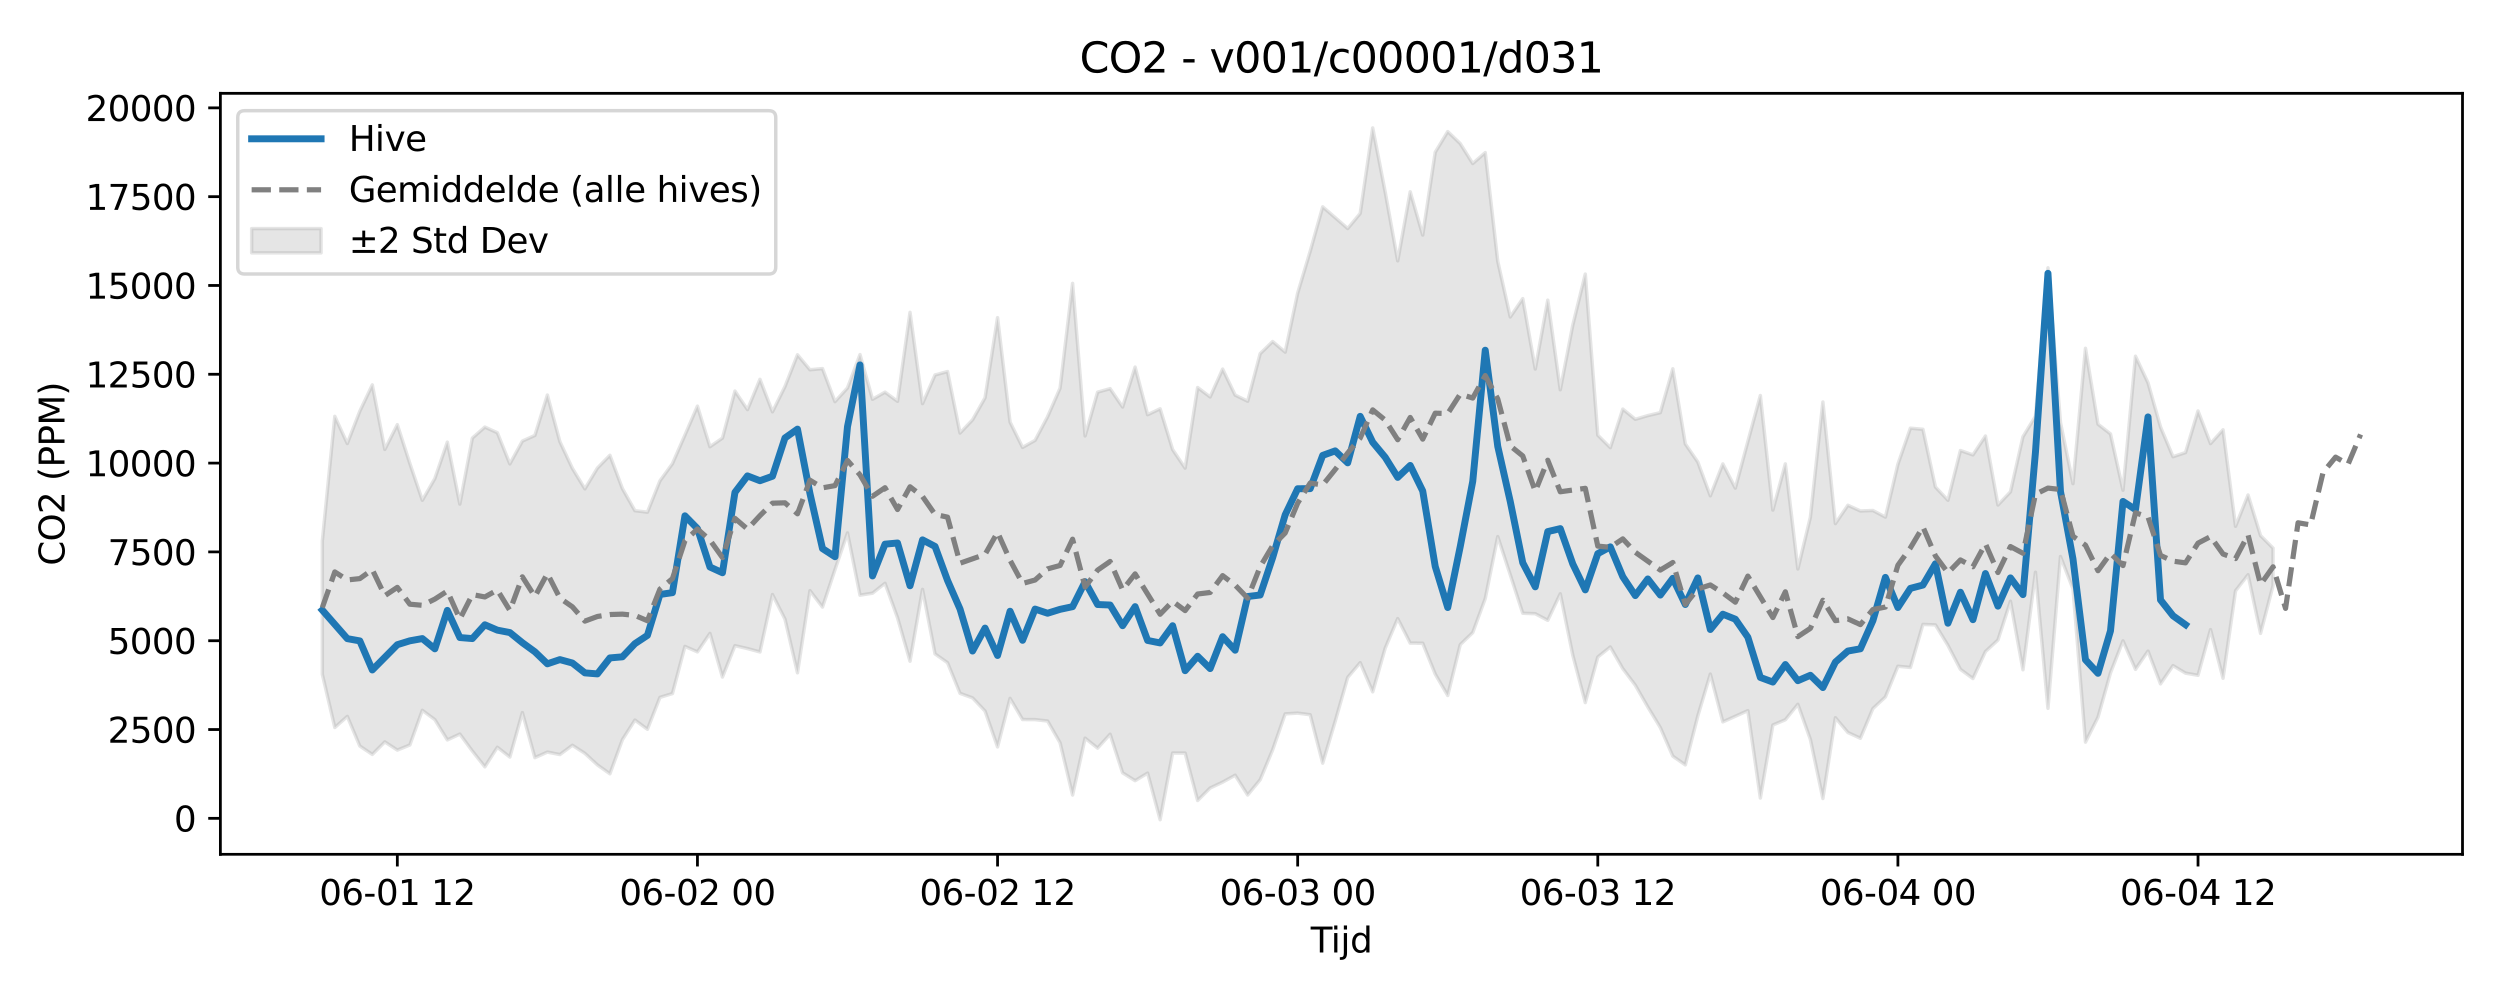 <?xml version="1.0" encoding="utf-8" standalone="no"?>
<!DOCTYPE svg PUBLIC "-//W3C//DTD SVG 1.1//EN"
  "http://www.w3.org/Graphics/SVG/1.1/DTD/svg11.dtd">
<svg xmlns:xlink="http://www.w3.org/1999/xlink" width="720pt" height="288pt" viewBox="0 0 720 288" xmlns="http://www.w3.org/2000/svg" version="1.1">
 <defs>
  <style type="text/css">*{stroke-linejoin: round; stroke-linecap: butt}</style>
 </defs>
 <g id="figure_1">
  <g id="patch_1">
   <path d="M 0 288 
L 720 288 
L 720 0 
L 0 0 
z
" style="fill: #ffffff"/>
  </g>
  <g id="axes_1">
   <g id="patch_2">
    <path d="M 63.47 246.04 
L 709.2 246.04 
L 709.2 26.88 
L 63.47 26.88 
z
" style="fill: #ffffff"/>
   </g>
   <g id="FillBetweenPolyCollection_1">
    <defs>
     <path id="mee80d8e22e" d="M 92.821 -132.142 
L 92.821 -93.848 
L 96.423 -78.471 
L 100.024 -81.678 
L 103.626 -73.142 
L 107.227 -70.719 
L 110.828 -74.332 
L 114.43 -71.975 
L 118.031 -73.435 
L 121.633 -83.427 
L 125.234 -80.747 
L 128.835 -74.902 
L 132.437 -76.586 
L 136.038 -71.693 
L 139.639 -67.148 
L 143.241 -72.791 
L 146.842 -69.965 
L 150.444 -82.774 
L 154.045 -69.795 
L 157.646 -71.397 
L 161.248 -70.68 
L 164.849 -73.363 
L 168.451 -71.029 
L 172.052 -67.706 
L 175.653 -65.147 
L 179.255 -74.966 
L 182.856 -80.617 
L 186.458 -77.968 
L 190.059 -87.15 
L 193.66 -88.252 
L 197.262 -101.834 
L 200.863 -100.257 
L 204.465 -105.578 
L 208.066 -93.008 
L 211.667 -102.047 
L 215.269 -101.211 
L 218.87 -100.236 
L 222.472 -116.774 
L 226.073 -109.688 
L 229.674 -94.23 
L 233.276 -117.886 
L 236.877 -113.158 
L 240.479 -123.954 
L 244.08 -134.523 
L 247.681 -116.588 
L 251.283 -117.158 
L 254.884 -120.013 
L 258.486 -110.102 
L 262.087 -97.567 
L 265.688 -118.265 
L 269.29 -99.675 
L 272.891 -97.133 
L 276.492 -88.314 
L 280.094 -87.012 
L 283.695 -83.213 
L 287.297 -72.883 
L 290.898 -86.874 
L 294.499 -80.772 
L 298.101 -80.747 
L 301.702 -80.342 
L 305.304 -74.076 
L 308.905 -59.028 
L 312.506 -75.405 
L 316.108 -72.541 
L 319.709 -76.539 
L 323.311 -65.428 
L 326.912 -63.16 
L 330.513 -65.345 
L 334.115 -51.922 
L 337.716 -71.128 
L 341.318 -71.117 
L 344.919 -57.455 
L 348.52 -61.055 
L 352.122 -62.745 
L 355.723 -64.737 
L 359.325 -59.037 
L 362.926 -63.426 
L 366.527 -72.067 
L 370.129 -82.403 
L 373.73 -82.618 
L 377.332 -82.153 
L 380.933 -68.209 
L 384.534 -80.244 
L 388.136 -92.896 
L 391.737 -97.152 
L 395.338 -88.748 
L 398.94 -101.334 
L 402.541 -109.847 
L 406.143 -102.78 
L 409.744 -102.758 
L 413.345 -93.853 
L 416.947 -87.694 
L 420.548 -102.353 
L 424.15 -105.808 
L 427.751 -115.62 
L 431.352 -133.458 
L 434.954 -122.473 
L 438.555 -111.38 
L 442.157 -111.251 
L 445.758 -109.346 
L 449.359 -116.989 
L 452.961 -99.314 
L 456.562 -85.659 
L 460.164 -98.775 
L 463.765 -101.677 
L 467.366 -95.427 
L 470.968 -90.651 
L 474.569 -84.391 
L 478.171 -78.47 
L 481.772 -70.212 
L 485.373 -67.707 
L 488.975 -81.826 
L 492.576 -93.867 
L 496.178 -80.093 
L 499.779 -81.715 
L 503.38 -83.335 
L 506.982 -58.168 
L 510.583 -79.198 
L 514.184 -80.708 
L 517.786 -85.168 
L 521.387 -75.058 
L 524.989 -58.022 
L 528.59 -81.299 
L 532.191 -77.036 
L 535.793 -75.376 
L 539.394 -83.924 
L 542.996 -87.275 
L 546.597 -96.122 
L 550.198 -95.77 
L 553.8 -108.165 
L 557.401 -108.031 
L 561.003 -102.14 
L 564.604 -95.224 
L 568.205 -92.574 
L 571.807 -100.34 
L 575.408 -103.677 
L 579.01 -114.842 
L 582.611 -95.103 
L 586.212 -123.201 
L 589.814 -83.991 
L 593.415 -127.722 
L 597.017 -118.406 
L 600.618 -74.262 
L 604.219 -81.434 
L 607.821 -94.208 
L 611.422 -103.433 
L 615.024 -95.23 
L 618.625 -100.482 
L 622.226 -91.047 
L 625.828 -96.301 
L 629.429 -94.136 
L 633.031 -93.509 
L 636.632 -106.671 
L 640.233 -92.655 
L 643.835 -117.842 
L 647.436 -122.476 
L 651.037 -105.586 
L 654.639 -119.371 
L 654.639 -130.136 
L 654.639 -130.136 
L 651.037 -133.742 
L 647.436 -145.443 
L 643.835 -136.425 
L 640.233 -164.224 
L 636.632 -160.251 
L 633.031 -169.641 
L 629.429 -157.662 
L 625.828 -156.466 
L 622.226 -165.035 
L 618.625 -177.755 
L 615.024 -185.412 
L 611.422 -146.808 
L 607.821 -163.03 
L 604.219 -165.844 
L 600.618 -187.699 
L 597.017 -148.713 
L 593.415 -166.329 
L 589.814 -210.866 
L 586.212 -168.121 
L 582.611 -162.222 
L 579.01 -146.349 
L 575.408 -142.56 
L 571.807 -162.431 
L 568.205 -156.989 
L 564.604 -158.252 
L 561.003 -143.925 
L 557.401 -147.751 
L 553.8 -164.363 
L 550.198 -164.685 
L 546.597 -154.299 
L 542.996 -139.07 
L 539.394 -140.981 
L 535.793 -140.847 
L 532.191 -142.489 
L 528.59 -137.21 
L 524.989 -172.231 
L 521.387 -139.038 
L 517.786 -124.137 
L 514.184 -154.407 
L 510.583 -141.091 
L 506.982 -174.089 
L 503.38 -160.823 
L 499.779 -147.425 
L 496.178 -154.394 
L 492.576 -145.205 
L 488.975 -154.927 
L 485.373 -160.161 
L 481.772 -181.798 
L 478.171 -169.161 
L 474.569 -168.302 
L 470.968 -167.244 
L 467.366 -170.182 
L 463.765 -159.071 
L 460.164 -162.669 
L 456.562 -209.066 
L 452.961 -194.357 
L 449.359 -175.751 
L 445.758 -201.558 
L 442.157 -181.722 
L 438.555 -201.997 
L 434.954 -196.712 
L 431.352 -212.756 
L 427.751 -244.054 
L 424.15 -240.908 
L 420.548 -246.646 
L 416.947 -250.106 
L 413.345 -244.151 
L 409.744 -220.302 
L 406.143 -232.76 
L 402.541 -212.872 
L 398.94 -232.686 
L 395.338 -251.158 
L 391.737 -226.536 
L 388.136 -222.183 
L 384.534 -225.323 
L 380.933 -228.429 
L 377.332 -215.618 
L 373.73 -203.591 
L 370.129 -186.586 
L 366.527 -189.642 
L 362.926 -186.147 
L 359.325 -172.445 
L 355.723 -174.217 
L 352.122 -181.702 
L 348.52 -173.677 
L 344.919 -176.391 
L 341.318 -153.179 
L 337.716 -158.526 
L 334.115 -170.269 
L 330.513 -168.569 
L 326.912 -182.279 
L 323.311 -170.776 
L 319.709 -176.071 
L 316.108 -175.058 
L 312.506 -162.447 
L 308.905 -206.391 
L 305.304 -176.218 
L 301.702 -167.98 
L 298.101 -161.168 
L 294.499 -159.151 
L 290.898 -166.44 
L 287.297 -196.514 
L 283.695 -173.44 
L 280.094 -167.089 
L 276.492 -163.283 
L 272.891 -180.995 
L 269.29 -180.016 
L 265.688 -171.759 
L 262.087 -198.045 
L 258.486 -172.416 
L 254.884 -175.065 
L 251.283 -173.004 
L 247.681 -185.886 
L 244.08 -176.278 
L 240.479 -172.33 
L 236.877 -181.848 
L 233.276 -181.511 
L 229.674 -185.818 
L 226.073 -176.689 
L 222.472 -169.393 
L 218.87 -178.76 
L 215.269 -170.03 
L 211.667 -175.371 
L 208.066 -161.833 
L 204.465 -159.341 
L 200.863 -171.034 
L 197.262 -162.691 
L 193.66 -154.461 
L 190.059 -149.505 
L 186.458 -140.492 
L 182.856 -140.922 
L 179.255 -147.29 
L 175.653 -156.882 
L 172.052 -153.195 
L 168.451 -147.209 
L 164.849 -153.119 
L 161.248 -160.793 
L 157.646 -174.234 
L 154.045 -162.597 
L 150.444 -160.969 
L 146.842 -154.393 
L 143.241 -163.375 
L 139.639 -165.004 
L 136.038 -161.834 
L 132.437 -142.823 
L 128.835 -160.672 
L 125.234 -150.177 
L 121.633 -143.923 
L 118.031 -154.548 
L 114.43 -165.699 
L 110.828 -158.565 
L 107.227 -177.156 
L 103.626 -169.575 
L 100.024 -160.276 
L 96.423 -168.1 
L 92.821 -132.142 
z
" style="stroke: #808080; stroke-opacity: 0.2"/>
    </defs>
    <g clip-path="url(#p4fc819277d)">
     <use xlink:href="#mee80d8e22e" x="0" y="288" style="fill: #808080; fill-opacity: 0.2; stroke: #808080; stroke-opacity: 0.2"/>
    </g>
   </g>
   <g id="matplotlib.axis_1">
    <g id="xtick_1">
     <g id="line2d_1">
      <defs>
       <path id="maa7cc7eb9d" d="M 0 0 
L 0 3.5 
" style="stroke: #000000; stroke-width: 0.8"/>
      </defs>
      <g>
       <use xlink:href="#maa7cc7eb9d" x="114.43" y="246.04" style="stroke: #000000; stroke-width: 0.8"/>
      </g>
     </g>
     <g id="text_1">
      <!-- 06-01 12 -->
      <g transform="translate(91.949 260.638) scale(0.1 -0.1)">
       <defs>
        <path id="DejaVuSans-30" d="M 2034 4250 
Q 1547 4250 1301 3770 
Q 1056 3291 1056 2328 
Q 1056 1369 1301 889 
Q 1547 409 2034 409 
Q 2525 409 2770 889 
Q 3016 1369 3016 2328 
Q 3016 3291 2770 3770 
Q 2525 4250 2034 4250 
z
M 2034 4750 
Q 2819 4750 3233 4129 
Q 3647 3509 3647 2328 
Q 3647 1150 3233 529 
Q 2819 -91 2034 -91 
Q 1250 -91 836 529 
Q 422 1150 422 2328 
Q 422 3509 836 4129 
Q 1250 4750 2034 4750 
z
" transform="scale(0.016)"/>
        <path id="DejaVuSans-36" d="M 2113 2584 
Q 1688 2584 1439 2293 
Q 1191 2003 1191 1497 
Q 1191 994 1439 701 
Q 1688 409 2113 409 
Q 2538 409 2786 701 
Q 3034 994 3034 1497 
Q 3034 2003 2786 2293 
Q 2538 2584 2113 2584 
z
M 3366 4563 
L 3366 3988 
Q 3128 4100 2886 4159 
Q 2644 4219 2406 4219 
Q 1781 4219 1451 3797 
Q 1122 3375 1075 2522 
Q 1259 2794 1537 2939 
Q 1816 3084 2150 3084 
Q 2853 3084 3261 2657 
Q 3669 2231 3669 1497 
Q 3669 778 3244 343 
Q 2819 -91 2113 -91 
Q 1303 -91 875 529 
Q 447 1150 447 2328 
Q 447 3434 972 4092 
Q 1497 4750 2381 4750 
Q 2619 4750 2861 4703 
Q 3103 4656 3366 4563 
z
" transform="scale(0.016)"/>
        <path id="DejaVuSans-2d" d="M 313 2009 
L 1997 2009 
L 1997 1497 
L 313 1497 
L 313 2009 
z
" transform="scale(0.016)"/>
        <path id="DejaVuSans-31" d="M 794 531 
L 1825 531 
L 1825 4091 
L 703 3866 
L 703 4441 
L 1819 4666 
L 2450 4666 
L 2450 531 
L 3481 531 
L 3481 0 
L 794 0 
L 794 531 
z
" transform="scale(0.016)"/>
        <path id="DejaVuSans-20" transform="scale(0.016)"/>
        <path id="DejaVuSans-32" d="M 1228 531 
L 3431 531 
L 3431 0 
L 469 0 
L 469 531 
Q 828 903 1448 1529 
Q 2069 2156 2228 2338 
Q 2531 2678 2651 2914 
Q 2772 3150 2772 3378 
Q 2772 3750 2511 3984 
Q 2250 4219 1831 4219 
Q 1534 4219 1204 4116 
Q 875 4013 500 3803 
L 500 4441 
Q 881 4594 1212 4672 
Q 1544 4750 1819 4750 
Q 2544 4750 2975 4387 
Q 3406 4025 3406 3419 
Q 3406 3131 3298 2873 
Q 3191 2616 2906 2266 
Q 2828 2175 2409 1742 
Q 1991 1309 1228 531 
z
" transform="scale(0.016)"/>
       </defs>
       <use xlink:href="#DejaVuSans-30"/>
       <use xlink:href="#DejaVuSans-36" transform="translate(63.623 0)"/>
       <use xlink:href="#DejaVuSans-2d" transform="translate(127.246 0)"/>
       <use xlink:href="#DejaVuSans-30" transform="translate(163.33 0)"/>
       <use xlink:href="#DejaVuSans-31" transform="translate(226.953 0)"/>
       <use xlink:href="#DejaVuSans-20" transform="translate(290.576 0)"/>
       <use xlink:href="#DejaVuSans-31" transform="translate(322.363 0)"/>
       <use xlink:href="#DejaVuSans-32" transform="translate(385.986 0)"/>
      </g>
     </g>
    </g>
    <g id="xtick_2">
     <g id="line2d_2">
      <g>
       <use xlink:href="#maa7cc7eb9d" x="200.863" y="246.04" style="stroke: #000000; stroke-width: 0.8"/>
      </g>
     </g>
     <g id="text_2">
      <!-- 06-02 00 -->
      <g transform="translate(178.383 260.638) scale(0.1 -0.1)">
       <use xlink:href="#DejaVuSans-30"/>
       <use xlink:href="#DejaVuSans-36" transform="translate(63.623 0)"/>
       <use xlink:href="#DejaVuSans-2d" transform="translate(127.246 0)"/>
       <use xlink:href="#DejaVuSans-30" transform="translate(163.33 0)"/>
       <use xlink:href="#DejaVuSans-32" transform="translate(226.953 0)"/>
       <use xlink:href="#DejaVuSans-20" transform="translate(290.576 0)"/>
       <use xlink:href="#DejaVuSans-30" transform="translate(322.363 0)"/>
       <use xlink:href="#DejaVuSans-30" transform="translate(385.986 0)"/>
      </g>
     </g>
    </g>
    <g id="xtick_3">
     <g id="line2d_3">
      <g>
       <use xlink:href="#maa7cc7eb9d" x="287.297" y="246.04" style="stroke: #000000; stroke-width: 0.8"/>
      </g>
     </g>
     <g id="text_3">
      <!-- 06-02 12 -->
      <g transform="translate(264.816 260.638) scale(0.1 -0.1)">
       <use xlink:href="#DejaVuSans-30"/>
       <use xlink:href="#DejaVuSans-36" transform="translate(63.623 0)"/>
       <use xlink:href="#DejaVuSans-2d" transform="translate(127.246 0)"/>
       <use xlink:href="#DejaVuSans-30" transform="translate(163.33 0)"/>
       <use xlink:href="#DejaVuSans-32" transform="translate(226.953 0)"/>
       <use xlink:href="#DejaVuSans-20" transform="translate(290.576 0)"/>
       <use xlink:href="#DejaVuSans-31" transform="translate(322.363 0)"/>
       <use xlink:href="#DejaVuSans-32" transform="translate(385.986 0)"/>
      </g>
     </g>
    </g>
    <g id="xtick_4">
     <g id="line2d_4">
      <g>
       <use xlink:href="#maa7cc7eb9d" x="373.73" y="246.04" style="stroke: #000000; stroke-width: 0.8"/>
      </g>
     </g>
     <g id="text_4">
      <!-- 06-03 00 -->
      <g transform="translate(351.25 260.638) scale(0.1 -0.1)">
       <defs>
        <path id="DejaVuSans-33" d="M 2597 2516 
Q 3050 2419 3304 2112 
Q 3559 1806 3559 1356 
Q 3559 666 3084 287 
Q 2609 -91 1734 -91 
Q 1441 -91 1130 -33 
Q 819 25 488 141 
L 488 750 
Q 750 597 1062 519 
Q 1375 441 1716 441 
Q 2309 441 2620 675 
Q 2931 909 2931 1356 
Q 2931 1769 2642 2001 
Q 2353 2234 1838 2234 
L 1294 2234 
L 1294 2753 
L 1863 2753 
Q 2328 2753 2575 2939 
Q 2822 3125 2822 3475 
Q 2822 3834 2567 4026 
Q 2313 4219 1838 4219 
Q 1578 4219 1281 4162 
Q 984 4106 628 3988 
L 628 4550 
Q 988 4650 1302 4700 
Q 1616 4750 1894 4750 
Q 2613 4750 3031 4423 
Q 3450 4097 3450 3541 
Q 3450 3153 3228 2886 
Q 3006 2619 2597 2516 
z
" transform="scale(0.016)"/>
       </defs>
       <use xlink:href="#DejaVuSans-30"/>
       <use xlink:href="#DejaVuSans-36" transform="translate(63.623 0)"/>
       <use xlink:href="#DejaVuSans-2d" transform="translate(127.246 0)"/>
       <use xlink:href="#DejaVuSans-30" transform="translate(163.33 0)"/>
       <use xlink:href="#DejaVuSans-33" transform="translate(226.953 0)"/>
       <use xlink:href="#DejaVuSans-20" transform="translate(290.576 0)"/>
       <use xlink:href="#DejaVuSans-30" transform="translate(322.363 0)"/>
       <use xlink:href="#DejaVuSans-30" transform="translate(385.986 0)"/>
      </g>
     </g>
    </g>
    <g id="xtick_5">
     <g id="line2d_5">
      <g>
       <use xlink:href="#maa7cc7eb9d" x="460.164" y="246.04" style="stroke: #000000; stroke-width: 0.8"/>
      </g>
     </g>
     <g id="text_5">
      <!-- 06-03 12 -->
      <g transform="translate(437.683 260.638) scale(0.1 -0.1)">
       <use xlink:href="#DejaVuSans-30"/>
       <use xlink:href="#DejaVuSans-36" transform="translate(63.623 0)"/>
       <use xlink:href="#DejaVuSans-2d" transform="translate(127.246 0)"/>
       <use xlink:href="#DejaVuSans-30" transform="translate(163.33 0)"/>
       <use xlink:href="#DejaVuSans-33" transform="translate(226.953 0)"/>
       <use xlink:href="#DejaVuSans-20" transform="translate(290.576 0)"/>
       <use xlink:href="#DejaVuSans-31" transform="translate(322.363 0)"/>
       <use xlink:href="#DejaVuSans-32" transform="translate(385.986 0)"/>
      </g>
     </g>
    </g>
    <g id="xtick_6">
     <g id="line2d_6">
      <g>
       <use xlink:href="#maa7cc7eb9d" x="546.597" y="246.04" style="stroke: #000000; stroke-width: 0.8"/>
      </g>
     </g>
     <g id="text_6">
      <!-- 06-04 00 -->
      <g transform="translate(524.117 260.638) scale(0.1 -0.1)">
       <defs>
        <path id="DejaVuSans-34" d="M 2419 4116 
L 825 1625 
L 2419 1625 
L 2419 4116 
z
M 2253 4666 
L 3047 4666 
L 3047 1625 
L 3713 1625 
L 3713 1100 
L 3047 1100 
L 3047 0 
L 2419 0 
L 2419 1100 
L 313 1100 
L 313 1709 
L 2253 4666 
z
" transform="scale(0.016)"/>
       </defs>
       <use xlink:href="#DejaVuSans-30"/>
       <use xlink:href="#DejaVuSans-36" transform="translate(63.623 0)"/>
       <use xlink:href="#DejaVuSans-2d" transform="translate(127.246 0)"/>
       <use xlink:href="#DejaVuSans-30" transform="translate(163.33 0)"/>
       <use xlink:href="#DejaVuSans-34" transform="translate(226.953 0)"/>
       <use xlink:href="#DejaVuSans-20" transform="translate(290.576 0)"/>
       <use xlink:href="#DejaVuSans-30" transform="translate(322.363 0)"/>
       <use xlink:href="#DejaVuSans-30" transform="translate(385.986 0)"/>
      </g>
     </g>
    </g>
    <g id="xtick_7">
     <g id="line2d_7">
      <g>
       <use xlink:href="#maa7cc7eb9d" x="633.031" y="246.04" style="stroke: #000000; stroke-width: 0.8"/>
      </g>
     </g>
     <g id="text_7">
      <!-- 06-04 12 -->
      <g transform="translate(610.55 260.638) scale(0.1 -0.1)">
       <use xlink:href="#DejaVuSans-30"/>
       <use xlink:href="#DejaVuSans-36" transform="translate(63.623 0)"/>
       <use xlink:href="#DejaVuSans-2d" transform="translate(127.246 0)"/>
       <use xlink:href="#DejaVuSans-30" transform="translate(163.33 0)"/>
       <use xlink:href="#DejaVuSans-34" transform="translate(226.953 0)"/>
       <use xlink:href="#DejaVuSans-20" transform="translate(290.576 0)"/>
       <use xlink:href="#DejaVuSans-31" transform="translate(322.363 0)"/>
       <use xlink:href="#DejaVuSans-32" transform="translate(385.986 0)"/>
      </g>
     </g>
    </g>
    <g id="text_8">
     <!-- Tijd -->
     <g transform="translate(377.485 274.317) scale(0.1 -0.1)">
      <defs>
       <path id="DejaVuSans-54" d="M -19 4666 
L 3928 4666 
L 3928 4134 
L 2272 4134 
L 2272 0 
L 1638 0 
L 1638 4134 
L -19 4134 
L -19 4666 
z
" transform="scale(0.016)"/>
       <path id="DejaVuSans-69" d="M 603 3500 
L 1178 3500 
L 1178 0 
L 603 0 
L 603 3500 
z
M 603 4863 
L 1178 4863 
L 1178 4134 
L 603 4134 
L 603 4863 
z
" transform="scale(0.016)"/>
       <path id="DejaVuSans-6a" d="M 603 3500 
L 1178 3500 
L 1178 -63 
Q 1178 -731 923 -1031 
Q 669 -1331 103 -1331 
L -116 -1331 
L -116 -844 
L 38 -844 
Q 366 -844 484 -692 
Q 603 -541 603 -63 
L 603 3500 
z
M 603 4863 
L 1178 4863 
L 1178 4134 
L 603 4134 
L 603 4863 
z
" transform="scale(0.016)"/>
       <path id="DejaVuSans-64" d="M 2906 2969 
L 2906 4863 
L 3481 4863 
L 3481 0 
L 2906 0 
L 2906 525 
Q 2725 213 2448 61 
Q 2172 -91 1784 -91 
Q 1150 -91 751 415 
Q 353 922 353 1747 
Q 353 2572 751 3078 
Q 1150 3584 1784 3584 
Q 2172 3584 2448 3432 
Q 2725 3281 2906 2969 
z
M 947 1747 
Q 947 1113 1208 752 
Q 1469 391 1925 391 
Q 2381 391 2643 752 
Q 2906 1113 2906 1747 
Q 2906 2381 2643 2742 
Q 2381 3103 1925 3103 
Q 1469 3103 1208 2742 
Q 947 2381 947 1747 
z
" transform="scale(0.016)"/>
      </defs>
      <use xlink:href="#DejaVuSans-54"/>
      <use xlink:href="#DejaVuSans-69" transform="translate(57.959 0)"/>
      <use xlink:href="#DejaVuSans-6a" transform="translate(85.742 0)"/>
      <use xlink:href="#DejaVuSans-64" transform="translate(113.525 0)"/>
     </g>
    </g>
   </g>
   <g id="matplotlib.axis_2">
    <g id="ytick_1">
     <g id="line2d_8">
      <defs>
       <path id="mffda0eaa3b" d="M 0 0 
L -3.5 0 
" style="stroke: #000000; stroke-width: 0.8"/>
      </defs>
      <g>
       <use xlink:href="#mffda0eaa3b" x="63.47" y="235.682" style="stroke: #000000; stroke-width: 0.8"/>
      </g>
     </g>
     <g id="text_9">
      <!-- 0 -->
      <g transform="translate(50.108 239.481) scale(0.1 -0.1)">
       <use xlink:href="#DejaVuSans-30"/>
      </g>
     </g>
    </g>
    <g id="ytick_2">
     <g id="line2d_9">
      <g>
       <use xlink:href="#mffda0eaa3b" x="63.47" y="210.104" style="stroke: #000000; stroke-width: 0.8"/>
      </g>
     </g>
     <g id="text_10">
      <!-- 2500 -->
      <g transform="translate(31.02 213.903) scale(0.1 -0.1)">
       <defs>
        <path id="DejaVuSans-35" d="M 691 4666 
L 3169 4666 
L 3169 4134 
L 1269 4134 
L 1269 2991 
Q 1406 3038 1543 3061 
Q 1681 3084 1819 3084 
Q 2600 3084 3056 2656 
Q 3513 2228 3513 1497 
Q 3513 744 3044 326 
Q 2575 -91 1722 -91 
Q 1428 -91 1123 -41 
Q 819 9 494 109 
L 494 744 
Q 775 591 1075 516 
Q 1375 441 1709 441 
Q 2250 441 2565 725 
Q 2881 1009 2881 1497 
Q 2881 1984 2565 2268 
Q 2250 2553 1709 2553 
Q 1456 2553 1204 2497 
Q 953 2441 691 2322 
L 691 4666 
z
" transform="scale(0.016)"/>
       </defs>
       <use xlink:href="#DejaVuSans-32"/>
       <use xlink:href="#DejaVuSans-35" transform="translate(63.623 0)"/>
       <use xlink:href="#DejaVuSans-30" transform="translate(127.246 0)"/>
       <use xlink:href="#DejaVuSans-30" transform="translate(190.869 0)"/>
      </g>
     </g>
    </g>
    <g id="ytick_3">
     <g id="line2d_10">
      <g>
       <use xlink:href="#mffda0eaa3b" x="63.47" y="184.527" style="stroke: #000000; stroke-width: 0.8"/>
      </g>
     </g>
     <g id="text_11">
      <!-- 5000 -->
      <g transform="translate(31.02 188.326) scale(0.1 -0.1)">
       <use xlink:href="#DejaVuSans-35"/>
       <use xlink:href="#DejaVuSans-30" transform="translate(63.623 0)"/>
       <use xlink:href="#DejaVuSans-30" transform="translate(127.246 0)"/>
       <use xlink:href="#DejaVuSans-30" transform="translate(190.869 0)"/>
      </g>
     </g>
    </g>
    <g id="ytick_4">
     <g id="line2d_11">
      <g>
       <use xlink:href="#mffda0eaa3b" x="63.47" y="158.949" style="stroke: #000000; stroke-width: 0.8"/>
      </g>
     </g>
     <g id="text_12">
      <!-- 7500 -->
      <g transform="translate(31.02 162.749) scale(0.1 -0.1)">
       <defs>
        <path id="DejaVuSans-37" d="M 525 4666 
L 3525 4666 
L 3525 4397 
L 1831 0 
L 1172 0 
L 2766 4134 
L 525 4134 
L 525 4666 
z
" transform="scale(0.016)"/>
       </defs>
       <use xlink:href="#DejaVuSans-37"/>
       <use xlink:href="#DejaVuSans-35" transform="translate(63.623 0)"/>
       <use xlink:href="#DejaVuSans-30" transform="translate(127.246 0)"/>
       <use xlink:href="#DejaVuSans-30" transform="translate(190.869 0)"/>
      </g>
     </g>
    </g>
    <g id="ytick_5">
     <g id="line2d_12">
      <g>
       <use xlink:href="#mffda0eaa3b" x="63.47" y="133.372" style="stroke: #000000; stroke-width: 0.8"/>
      </g>
     </g>
     <g id="text_13">
      <!-- 10000 -->
      <g transform="translate(24.657 137.171) scale(0.1 -0.1)">
       <use xlink:href="#DejaVuSans-31"/>
       <use xlink:href="#DejaVuSans-30" transform="translate(63.623 0)"/>
       <use xlink:href="#DejaVuSans-30" transform="translate(127.246 0)"/>
       <use xlink:href="#DejaVuSans-30" transform="translate(190.869 0)"/>
       <use xlink:href="#DejaVuSans-30" transform="translate(254.492 0)"/>
      </g>
     </g>
    </g>
    <g id="ytick_6">
     <g id="line2d_13">
      <g>
       <use xlink:href="#mffda0eaa3b" x="63.47" y="107.795" style="stroke: #000000; stroke-width: 0.8"/>
      </g>
     </g>
     <g id="text_14">
      <!-- 12500 -->
      <g transform="translate(24.657 111.594) scale(0.1 -0.1)">
       <use xlink:href="#DejaVuSans-31"/>
       <use xlink:href="#DejaVuSans-32" transform="translate(63.623 0)"/>
       <use xlink:href="#DejaVuSans-35" transform="translate(127.246 0)"/>
       <use xlink:href="#DejaVuSans-30" transform="translate(190.869 0)"/>
       <use xlink:href="#DejaVuSans-30" transform="translate(254.492 0)"/>
      </g>
     </g>
    </g>
    <g id="ytick_7">
     <g id="line2d_14">
      <g>
       <use xlink:href="#mffda0eaa3b" x="63.47" y="82.217" style="stroke: #000000; stroke-width: 0.8"/>
      </g>
     </g>
     <g id="text_15">
      <!-- 15000 -->
      <g transform="translate(24.657 86.016) scale(0.1 -0.1)">
       <use xlink:href="#DejaVuSans-31"/>
       <use xlink:href="#DejaVuSans-35" transform="translate(63.623 0)"/>
       <use xlink:href="#DejaVuSans-30" transform="translate(127.246 0)"/>
       <use xlink:href="#DejaVuSans-30" transform="translate(190.869 0)"/>
       <use xlink:href="#DejaVuSans-30" transform="translate(254.492 0)"/>
      </g>
     </g>
    </g>
    <g id="ytick_8">
     <g id="line2d_15">
      <g>
       <use xlink:href="#mffda0eaa3b" x="63.47" y="56.64" style="stroke: #000000; stroke-width: 0.8"/>
      </g>
     </g>
     <g id="text_16">
      <!-- 17500 -->
      <g transform="translate(24.657 60.439) scale(0.1 -0.1)">
       <use xlink:href="#DejaVuSans-31"/>
       <use xlink:href="#DejaVuSans-37" transform="translate(63.623 0)"/>
       <use xlink:href="#DejaVuSans-35" transform="translate(127.246 0)"/>
       <use xlink:href="#DejaVuSans-30" transform="translate(190.869 0)"/>
       <use xlink:href="#DejaVuSans-30" transform="translate(254.492 0)"/>
      </g>
     </g>
    </g>
    <g id="ytick_9">
     <g id="line2d_16">
      <g>
       <use xlink:href="#mffda0eaa3b" x="63.47" y="31.062" style="stroke: #000000; stroke-width: 0.8"/>
      </g>
     </g>
     <g id="text_17">
      <!-- 20000 -->
      <g transform="translate(24.657 34.862) scale(0.1 -0.1)">
       <use xlink:href="#DejaVuSans-32"/>
       <use xlink:href="#DejaVuSans-30" transform="translate(63.623 0)"/>
       <use xlink:href="#DejaVuSans-30" transform="translate(127.246 0)"/>
       <use xlink:href="#DejaVuSans-30" transform="translate(190.869 0)"/>
       <use xlink:href="#DejaVuSans-30" transform="translate(254.492 0)"/>
      </g>
     </g>
    </g>
    <g id="text_18">
     <!-- CO2 (PPM) -->
     <g transform="translate(18.578 162.903) rotate(-90) scale(0.1 -0.1)">
      <defs>
       <path id="DejaVuSans-43" d="M 4122 4306 
L 4122 3641 
Q 3803 3938 3442 4084 
Q 3081 4231 2675 4231 
Q 1875 4231 1450 3742 
Q 1025 3253 1025 2328 
Q 1025 1406 1450 917 
Q 1875 428 2675 428 
Q 3081 428 3442 575 
Q 3803 722 4122 1019 
L 4122 359 
Q 3791 134 3420 21 
Q 3050 -91 2638 -91 
Q 1578 -91 968 557 
Q 359 1206 359 2328 
Q 359 3453 968 4101 
Q 1578 4750 2638 4750 
Q 3056 4750 3426 4639 
Q 3797 4528 4122 4306 
z
" transform="scale(0.016)"/>
       <path id="DejaVuSans-4f" d="M 2522 4238 
Q 1834 4238 1429 3725 
Q 1025 3213 1025 2328 
Q 1025 1447 1429 934 
Q 1834 422 2522 422 
Q 3209 422 3611 934 
Q 4013 1447 4013 2328 
Q 4013 3213 3611 3725 
Q 3209 4238 2522 4238 
z
M 2522 4750 
Q 3503 4750 4090 4092 
Q 4678 3434 4678 2328 
Q 4678 1225 4090 567 
Q 3503 -91 2522 -91 
Q 1538 -91 948 565 
Q 359 1222 359 2328 
Q 359 3434 948 4092 
Q 1538 4750 2522 4750 
z
" transform="scale(0.016)"/>
       <path id="DejaVuSans-28" d="M 1984 4856 
Q 1566 4138 1362 3434 
Q 1159 2731 1159 2009 
Q 1159 1288 1364 580 
Q 1569 -128 1984 -844 
L 1484 -844 
Q 1016 -109 783 600 
Q 550 1309 550 2009 
Q 550 2706 781 3412 
Q 1013 4119 1484 4856 
L 1984 4856 
z
" transform="scale(0.016)"/>
       <path id="DejaVuSans-50" d="M 1259 4147 
L 1259 2394 
L 2053 2394 
Q 2494 2394 2734 2622 
Q 2975 2850 2975 3272 
Q 2975 3691 2734 3919 
Q 2494 4147 2053 4147 
L 1259 4147 
z
M 628 4666 
L 2053 4666 
Q 2838 4666 3239 4311 
Q 3641 3956 3641 3272 
Q 3641 2581 3239 2228 
Q 2838 1875 2053 1875 
L 1259 1875 
L 1259 0 
L 628 0 
L 628 4666 
z
" transform="scale(0.016)"/>
       <path id="DejaVuSans-4d" d="M 628 4666 
L 1569 4666 
L 2759 1491 
L 3956 4666 
L 4897 4666 
L 4897 0 
L 4281 0 
L 4281 4097 
L 3078 897 
L 2444 897 
L 1241 4097 
L 1241 0 
L 628 0 
L 628 4666 
z
" transform="scale(0.016)"/>
       <path id="DejaVuSans-29" d="M 513 4856 
L 1013 4856 
Q 1481 4119 1714 3412 
Q 1947 2706 1947 2009 
Q 1947 1309 1714 600 
Q 1481 -109 1013 -844 
L 513 -844 
Q 928 -128 1133 580 
Q 1338 1288 1338 2009 
Q 1338 2731 1133 3434 
Q 928 4138 513 4856 
z
" transform="scale(0.016)"/>
      </defs>
      <use xlink:href="#DejaVuSans-43"/>
      <use xlink:href="#DejaVuSans-4f" transform="translate(69.824 0)"/>
      <use xlink:href="#DejaVuSans-32" transform="translate(148.535 0)"/>
      <use xlink:href="#DejaVuSans-20" transform="translate(212.158 0)"/>
      <use xlink:href="#DejaVuSans-28" transform="translate(243.945 0)"/>
      <use xlink:href="#DejaVuSans-50" transform="translate(282.959 0)"/>
      <use xlink:href="#DejaVuSans-50" transform="translate(343.262 0)"/>
      <use xlink:href="#DejaVuSans-4d" transform="translate(403.564 0)"/>
      <use xlink:href="#DejaVuSans-29" transform="translate(489.844 0)"/>
     </g>
    </g>
   </g>
   <g id="line2d_17">
    <path d="M 92.821 175.708 
L 100.024 183.93 
L 103.626 184.578 
L 107.227 192.947 
L 114.43 185.673 
L 118.031 184.557 
L 121.633 183.91 
L 125.234 186.859 
L 128.835 175.796 
L 132.437 183.611 
L 136.038 183.91 
L 139.639 179.937 
L 143.241 181.485 
L 146.842 182.177 
L 150.444 185.096 
L 154.045 187.715 
L 157.646 191.182 
L 161.248 189.966 
L 164.849 190.948 
L 168.451 193.789 
L 172.052 194.083 
L 175.653 189.482 
L 179.255 189.168 
L 182.856 185.373 
L 186.458 182.989 
L 190.059 171.206 
L 193.66 170.688 
L 197.262 148.558 
L 200.863 152.231 
L 204.465 163.301 
L 208.066 164.952 
L 211.667 141.792 
L 215.269 137.059 
L 218.87 138.447 
L 222.472 137.157 
L 226.073 126.125 
L 229.674 123.591 
L 233.276 142.171 
L 236.877 157.991 
L 240.479 160.334 
L 244.08 122.868 
L 247.681 105.1 
L 251.283 165.869 
L 254.884 156.719 
L 258.486 156.381 
L 262.087 168.699 
L 265.688 155.484 
L 269.29 157.374 
L 272.891 167.172 
L 276.492 175.414 
L 280.094 187.497 
L 283.695 180.895 
L 287.297 188.776 
L 290.898 176.042 
L 294.499 184.407 
L 298.101 175.414 
L 301.702 176.611 
L 305.304 175.489 
L 308.905 174.722 
L 312.506 167.543 
L 316.108 174.101 
L 319.709 174.245 
L 323.311 180.199 
L 326.912 174.715 
L 330.513 184.448 
L 334.115 185.165 
L 337.716 180.209 
L 341.318 193.155 
L 344.919 189.008 
L 348.52 192.551 
L 352.122 183.367 
L 355.723 187.258 
L 359.325 171.799 
L 362.926 171.363 
L 366.527 160.58 
L 370.129 148.278 
L 373.73 140.755 
L 377.332 140.728 
L 380.933 131.155 
L 384.534 129.853 
L 388.136 133.297 
L 391.737 119.911 
L 395.338 127.366 
L 398.94 131.701 
L 402.541 137.485 
L 406.143 134.051 
L 409.744 141.403 
L 413.345 163.141 
L 416.947 174.964 
L 420.548 157.408 
L 424.15 138.638 
L 427.751 100.865 
L 431.352 128.56 
L 434.954 144.435 
L 438.555 162.083 
L 442.157 169.006 
L 445.758 153.094 
L 449.359 152.245 
L 452.961 162.421 
L 456.562 169.879 
L 460.164 159.451 
L 463.765 157.497 
L 467.366 166.101 
L 470.968 171.528 
L 474.569 166.742 
L 478.171 171.38 
L 481.772 166.561 
L 485.373 174.095 
L 488.975 166.445 
L 492.576 181.294 
L 496.178 176.892 
L 499.779 178.332 
L 503.38 183.517 
L 506.982 195.102 
L 510.583 196.436 
L 514.184 191.388 
L 517.786 196.037 
L 521.387 194.482 
L 524.989 198.015 
L 528.59 190.689 
L 532.191 187.501 
L 535.793 186.856 
L 539.394 178.743 
L 542.996 166.292 
L 546.597 174.964 
L 550.198 169.45 
L 553.8 168.498 
L 557.401 162.37 
L 561.003 179.486 
L 564.604 170.565 
L 568.205 178.467 
L 571.807 165.183 
L 575.408 174.569 
L 579.01 166.435 
L 582.611 171.25 
L 586.212 130.234 
L 589.814 78.722 
L 593.415 141.523 
L 597.017 160.979 
L 600.618 190.021 
L 604.219 193.909 
L 607.821 181.683 
L 611.422 144.415 
L 615.024 146.757 
L 618.625 120.077 
L 622.226 172.771 
L 625.828 177.345 
L 629.429 179.918 
L 629.429 179.918 
" clip-path="url(#p4fc819277d)" style="fill: none; stroke: #1f77b4; stroke-width: 2; stroke-linecap: square"/>
   </g>
   <g id="line2d_18">
    <path d="M 92.821 175.005 
L 96.423 164.715 
L 100.024 167.023 
L 103.626 166.641 
L 107.227 164.062 
L 110.828 171.552 
L 114.43 169.163 
L 118.031 174.009 
L 121.633 174.325 
L 125.234 172.538 
L 128.835 170.213 
L 132.437 178.296 
L 136.038 171.236 
L 139.639 171.924 
L 143.241 169.917 
L 146.842 175.821 
L 150.444 166.129 
L 154.045 171.804 
L 157.646 165.184 
L 161.248 172.263 
L 164.849 174.759 
L 168.451 178.881 
L 172.052 177.549 
L 175.653 176.986 
L 179.255 176.872 
L 182.856 177.231 
L 186.458 178.77 
L 190.059 169.672 
L 193.66 166.644 
L 197.262 155.737 
L 200.863 152.355 
L 204.465 155.541 
L 208.066 160.58 
L 211.667 149.291 
L 215.269 152.379 
L 218.87 148.502 
L 222.472 144.916 
L 226.073 144.811 
L 229.674 147.976 
L 233.276 138.301 
L 236.877 140.497 
L 240.479 139.858 
L 244.08 132.6 
L 247.681 136.763 
L 251.283 142.919 
L 254.884 140.461 
L 258.486 146.741 
L 262.087 140.194 
L 265.688 142.988 
L 269.29 148.155 
L 272.891 148.936 
L 276.492 162.202 
L 283.695 159.673 
L 287.297 153.301 
L 290.898 161.343 
L 294.499 168.038 
L 298.101 167.043 
L 301.702 163.839 
L 305.304 162.853 
L 308.905 155.29 
L 312.506 169.074 
L 316.108 164.201 
L 319.709 161.695 
L 323.311 169.898 
L 326.912 165.281 
L 334.115 176.905 
L 337.716 173.173 
L 341.318 175.852 
L 344.919 171.077 
L 348.52 170.634 
L 352.122 165.777 
L 355.723 168.523 
L 359.325 172.259 
L 362.926 163.213 
L 366.527 157.145 
L 370.129 153.506 
L 373.73 144.895 
L 377.332 139.115 
L 380.933 139.681 
L 384.534 135.216 
L 388.136 130.461 
L 391.737 126.156 
L 395.338 118.047 
L 398.94 120.99 
L 402.541 126.64 
L 406.143 120.23 
L 409.744 126.47 
L 413.345 118.998 
L 416.947 119.1 
L 420.548 113.501 
L 424.15 114.642 
L 427.751 108.163 
L 431.352 114.893 
L 434.954 128.408 
L 438.555 131.312 
L 442.157 141.513 
L 445.758 132.548 
L 449.359 141.63 
L 456.562 140.637 
L 460.164 157.278 
L 463.765 157.626 
L 467.366 155.196 
L 470.968 159.053 
L 478.171 164.184 
L 481.772 161.995 
L 485.373 174.066 
L 488.975 169.623 
L 492.576 168.464 
L 496.178 170.757 
L 499.779 173.43 
L 503.38 165.921 
L 510.583 177.855 
L 514.184 170.442 
L 517.786 183.347 
L 521.387 180.952 
L 524.989 172.873 
L 528.59 178.746 
L 532.191 178.238 
L 535.793 179.889 
L 539.394 175.547 
L 542.996 174.828 
L 546.597 162.789 
L 550.198 157.773 
L 553.8 151.736 
L 557.401 160.109 
L 561.003 164.967 
L 564.604 161.262 
L 568.205 163.219 
L 571.807 156.614 
L 575.408 164.882 
L 579.01 157.405 
L 582.611 159.337 
L 586.212 142.339 
L 589.814 140.571 
L 593.415 140.974 
L 597.017 154.44 
L 600.618 157.019 
L 604.219 164.361 
L 607.821 159.381 
L 611.422 162.879 
L 615.024 147.679 
L 618.625 148.881 
L 622.226 159.959 
L 625.828 161.617 
L 629.429 162.101 
L 633.031 156.425 
L 636.632 154.539 
L 640.233 159.561 
L 643.835 160.867 
L 647.436 154.04 
L 651.037 168.336 
L 654.639 163.246 
L 658.24 175.206 
L 661.842 150.56 
L 665.443 151.17 
L 669.044 136.052 
L 672.646 131.657 
L 676.247 133.689 
L 679.849 125.126 
L 679.849 125.126 
" clip-path="url(#p4fc819277d)" style="fill: none; stroke-dasharray: 5.55,2.4; stroke-dashoffset: 0; stroke: #808080; stroke-width: 1.5"/>
   </g>
   <g id="patch_3">
    <path d="M 63.47 246.04 
L 63.47 26.88 
" style="fill: none; stroke: #000000; stroke-width: 0.8; stroke-linejoin: miter; stroke-linecap: square"/>
   </g>
   <g id="patch_4">
    <path d="M 709.2 246.04 
L 709.2 26.88 
" style="fill: none; stroke: #000000; stroke-width: 0.8; stroke-linejoin: miter; stroke-linecap: square"/>
   </g>
   <g id="patch_5">
    <path d="M 63.47 246.04 
L 709.2 246.04 
" style="fill: none; stroke: #000000; stroke-width: 0.8; stroke-linejoin: miter; stroke-linecap: square"/>
   </g>
   <g id="patch_6">
    <path d="M 63.47 26.88 
L 709.2 26.88 
" style="fill: none; stroke: #000000; stroke-width: 0.8; stroke-linejoin: miter; stroke-linecap: square"/>
   </g>
   <g id="text_19">
    <!-- CO2 - v001/c00001/d031 -->
    <g transform="translate(310.932 20.88) scale(0.12 -0.12)">
     <defs>
      <path id="DejaVuSans-76" d="M 191 3500 
L 800 3500 
L 1894 563 
L 2988 3500 
L 3597 3500 
L 2284 0 
L 1503 0 
L 191 3500 
z
" transform="scale(0.016)"/>
      <path id="DejaVuSans-2f" d="M 1625 4666 
L 2156 4666 
L 531 -594 
L 0 -594 
L 1625 4666 
z
" transform="scale(0.016)"/>
      <path id="DejaVuSans-63" d="M 3122 3366 
L 3122 2828 
Q 2878 2963 2633 3030 
Q 2388 3097 2138 3097 
Q 1578 3097 1268 2742 
Q 959 2388 959 1747 
Q 959 1106 1268 751 
Q 1578 397 2138 397 
Q 2388 397 2633 464 
Q 2878 531 3122 666 
L 3122 134 
Q 2881 22 2623 -34 
Q 2366 -91 2075 -91 
Q 1284 -91 818 406 
Q 353 903 353 1747 
Q 353 2603 823 3093 
Q 1294 3584 2113 3584 
Q 2378 3584 2631 3529 
Q 2884 3475 3122 3366 
z
" transform="scale(0.016)"/>
     </defs>
     <use xlink:href="#DejaVuSans-43"/>
     <use xlink:href="#DejaVuSans-4f" transform="translate(69.824 0)"/>
     <use xlink:href="#DejaVuSans-32" transform="translate(148.535 0)"/>
     <use xlink:href="#DejaVuSans-20" transform="translate(212.158 0)"/>
     <use xlink:href="#DejaVuSans-2d" transform="translate(243.945 0)"/>
     <use xlink:href="#DejaVuSans-20" transform="translate(280.029 0)"/>
     <use xlink:href="#DejaVuSans-76" transform="translate(311.816 0)"/>
     <use xlink:href="#DejaVuSans-30" transform="translate(370.996 0)"/>
     <use xlink:href="#DejaVuSans-30" transform="translate(434.619 0)"/>
     <use xlink:href="#DejaVuSans-31" transform="translate(498.242 0)"/>
     <use xlink:href="#DejaVuSans-2f" transform="translate(561.865 0)"/>
     <use xlink:href="#DejaVuSans-63" transform="translate(595.557 0)"/>
     <use xlink:href="#DejaVuSans-30" transform="translate(650.537 0)"/>
     <use xlink:href="#DejaVuSans-30" transform="translate(714.16 0)"/>
     <use xlink:href="#DejaVuSans-30" transform="translate(777.783 0)"/>
     <use xlink:href="#DejaVuSans-30" transform="translate(841.406 0)"/>
     <use xlink:href="#DejaVuSans-31" transform="translate(905.029 0)"/>
     <use xlink:href="#DejaVuSans-2f" transform="translate(968.652 0)"/>
     <use xlink:href="#DejaVuSans-64" transform="translate(1002.344 0)"/>
     <use xlink:href="#DejaVuSans-30" transform="translate(1065.82 0)"/>
     <use xlink:href="#DejaVuSans-33" transform="translate(1129.443 0)"/>
     <use xlink:href="#DejaVuSans-31" transform="translate(1193.066 0)"/>
    </g>
   </g>
   <g id="legend_1">
    <g id="patch_7">
     <path d="M 70.47 78.914 
L 221.414 78.914 
Q 223.414 78.914 223.414 76.914 
L 223.414 33.88 
Q 223.414 31.88 221.414 31.88 
L 70.47 31.88 
Q 68.47 31.88 68.47 33.88 
L 68.47 76.914 
Q 68.47 78.914 70.47 78.914 
z
" style="fill: #ffffff; opacity: 0.8; stroke: #cccccc; stroke-linejoin: miter"/>
    </g>
    <g id="line2d_19">
     <path d="M 72.47 39.978 
L 82.47 39.978 
L 92.47 39.978 
" style="fill: none; stroke: #1f77b4; stroke-width: 2; stroke-linecap: square"/>
    </g>
    <g id="text_20">
     <!-- Hive -->
     <g transform="translate(100.47 43.478) scale(0.1 -0.1)">
      <defs>
       <path id="DejaVuSans-48" d="M 628 4666 
L 1259 4666 
L 1259 2753 
L 3553 2753 
L 3553 4666 
L 4184 4666 
L 4184 0 
L 3553 0 
L 3553 2222 
L 1259 2222 
L 1259 0 
L 628 0 
L 628 4666 
z
" transform="scale(0.016)"/>
       <path id="DejaVuSans-65" d="M 3597 1894 
L 3597 1613 
L 953 1613 
Q 991 1019 1311 708 
Q 1631 397 2203 397 
Q 2534 397 2845 478 
Q 3156 559 3463 722 
L 3463 178 
Q 3153 47 2828 -22 
Q 2503 -91 2169 -91 
Q 1331 -91 842 396 
Q 353 884 353 1716 
Q 353 2575 817 3079 
Q 1281 3584 2069 3584 
Q 2775 3584 3186 3129 
Q 3597 2675 3597 1894 
z
M 3022 2063 
Q 3016 2534 2758 2815 
Q 2500 3097 2075 3097 
Q 1594 3097 1305 2825 
Q 1016 2553 972 2059 
L 3022 2063 
z
" transform="scale(0.016)"/>
      </defs>
      <use xlink:href="#DejaVuSans-48"/>
      <use xlink:href="#DejaVuSans-69" transform="translate(75.195 0)"/>
      <use xlink:href="#DejaVuSans-76" transform="translate(102.979 0)"/>
      <use xlink:href="#DejaVuSans-65" transform="translate(162.158 0)"/>
     </g>
    </g>
    <g id="line2d_20">
     <path d="M 72.47 54.657 
L 82.47 54.657 
L 92.47 54.657 
" style="fill: none; stroke-dasharray: 5.55,2.4; stroke-dashoffset: 0; stroke: #808080; stroke-width: 1.5"/>
    </g>
    <g id="text_21">
     <!-- Gemiddelde (alle hives) -->
     <g transform="translate(100.47 58.157) scale(0.1 -0.1)">
      <defs>
       <path id="DejaVuSans-47" d="M 3809 666 
L 3809 1919 
L 2778 1919 
L 2778 2438 
L 4434 2438 
L 4434 434 
Q 4069 175 3628 42 
Q 3188 -91 2688 -91 
Q 1594 -91 976 548 
Q 359 1188 359 2328 
Q 359 3472 976 4111 
Q 1594 4750 2688 4750 
Q 3144 4750 3555 4637 
Q 3966 4525 4313 4306 
L 4313 3634 
Q 3963 3931 3569 4081 
Q 3175 4231 2741 4231 
Q 1884 4231 1454 3753 
Q 1025 3275 1025 2328 
Q 1025 1384 1454 906 
Q 1884 428 2741 428 
Q 3075 428 3337 486 
Q 3600 544 3809 666 
z
" transform="scale(0.016)"/>
       <path id="DejaVuSans-6d" d="M 3328 2828 
Q 3544 3216 3844 3400 
Q 4144 3584 4550 3584 
Q 5097 3584 5394 3201 
Q 5691 2819 5691 2113 
L 5691 0 
L 5113 0 
L 5113 2094 
Q 5113 2597 4934 2840 
Q 4756 3084 4391 3084 
Q 3944 3084 3684 2787 
Q 3425 2491 3425 1978 
L 3425 0 
L 2847 0 
L 2847 2094 
Q 2847 2600 2669 2842 
Q 2491 3084 2119 3084 
Q 1678 3084 1418 2786 
Q 1159 2488 1159 1978 
L 1159 0 
L 581 0 
L 581 3500 
L 1159 3500 
L 1159 2956 
Q 1356 3278 1631 3431 
Q 1906 3584 2284 3584 
Q 2666 3584 2933 3390 
Q 3200 3197 3328 2828 
z
" transform="scale(0.016)"/>
       <path id="DejaVuSans-6c" d="M 603 4863 
L 1178 4863 
L 1178 0 
L 603 0 
L 603 4863 
z
" transform="scale(0.016)"/>
       <path id="DejaVuSans-61" d="M 2194 1759 
Q 1497 1759 1228 1600 
Q 959 1441 959 1056 
Q 959 750 1161 570 
Q 1363 391 1709 391 
Q 2188 391 2477 730 
Q 2766 1069 2766 1631 
L 2766 1759 
L 2194 1759 
z
M 3341 1997 
L 3341 0 
L 2766 0 
L 2766 531 
Q 2569 213 2275 61 
Q 1981 -91 1556 -91 
Q 1019 -91 701 211 
Q 384 513 384 1019 
Q 384 1609 779 1909 
Q 1175 2209 1959 2209 
L 2766 2209 
L 2766 2266 
Q 2766 2663 2505 2880 
Q 2244 3097 1772 3097 
Q 1472 3097 1187 3025 
Q 903 2953 641 2809 
L 641 3341 
Q 956 3463 1253 3523 
Q 1550 3584 1831 3584 
Q 2591 3584 2966 3190 
Q 3341 2797 3341 1997 
z
" transform="scale(0.016)"/>
       <path id="DejaVuSans-68" d="M 3513 2113 
L 3513 0 
L 2938 0 
L 2938 2094 
Q 2938 2591 2744 2837 
Q 2550 3084 2163 3084 
Q 1697 3084 1428 2787 
Q 1159 2491 1159 1978 
L 1159 0 
L 581 0 
L 581 4863 
L 1159 4863 
L 1159 2956 
Q 1366 3272 1645 3428 
Q 1925 3584 2291 3584 
Q 2894 3584 3203 3211 
Q 3513 2838 3513 2113 
z
" transform="scale(0.016)"/>
       <path id="DejaVuSans-73" d="M 2834 3397 
L 2834 2853 
Q 2591 2978 2328 3040 
Q 2066 3103 1784 3103 
Q 1356 3103 1142 2972 
Q 928 2841 928 2578 
Q 928 2378 1081 2264 
Q 1234 2150 1697 2047 
L 1894 2003 
Q 2506 1872 2764 1633 
Q 3022 1394 3022 966 
Q 3022 478 2636 193 
Q 2250 -91 1575 -91 
Q 1294 -91 989 -36 
Q 684 19 347 128 
L 347 722 
Q 666 556 975 473 
Q 1284 391 1588 391 
Q 1994 391 2212 530 
Q 2431 669 2431 922 
Q 2431 1156 2273 1281 
Q 2116 1406 1581 1522 
L 1381 1569 
Q 847 1681 609 1914 
Q 372 2147 372 2553 
Q 372 3047 722 3315 
Q 1072 3584 1716 3584 
Q 2034 3584 2315 3537 
Q 2597 3491 2834 3397 
z
" transform="scale(0.016)"/>
      </defs>
      <use xlink:href="#DejaVuSans-47"/>
      <use xlink:href="#DejaVuSans-65" transform="translate(77.49 0)"/>
      <use xlink:href="#DejaVuSans-6d" transform="translate(139.014 0)"/>
      <use xlink:href="#DejaVuSans-69" transform="translate(236.426 0)"/>
      <use xlink:href="#DejaVuSans-64" transform="translate(264.209 0)"/>
      <use xlink:href="#DejaVuSans-64" transform="translate(327.686 0)"/>
      <use xlink:href="#DejaVuSans-65" transform="translate(391.162 0)"/>
      <use xlink:href="#DejaVuSans-6c" transform="translate(452.686 0)"/>
      <use xlink:href="#DejaVuSans-64" transform="translate(480.469 0)"/>
      <use xlink:href="#DejaVuSans-65" transform="translate(543.945 0)"/>
      <use xlink:href="#DejaVuSans-20" transform="translate(605.469 0)"/>
      <use xlink:href="#DejaVuSans-28" transform="translate(637.256 0)"/>
      <use xlink:href="#DejaVuSans-61" transform="translate(676.27 0)"/>
      <use xlink:href="#DejaVuSans-6c" transform="translate(737.549 0)"/>
      <use xlink:href="#DejaVuSans-6c" transform="translate(765.332 0)"/>
      <use xlink:href="#DejaVuSans-65" transform="translate(793.115 0)"/>
      <use xlink:href="#DejaVuSans-20" transform="translate(854.639 0)"/>
      <use xlink:href="#DejaVuSans-68" transform="translate(886.426 0)"/>
      <use xlink:href="#DejaVuSans-69" transform="translate(949.805 0)"/>
      <use xlink:href="#DejaVuSans-76" transform="translate(977.588 0)"/>
      <use xlink:href="#DejaVuSans-65" transform="translate(1036.768 0)"/>
      <use xlink:href="#DejaVuSans-73" transform="translate(1098.291 0)"/>
      <use xlink:href="#DejaVuSans-29" transform="translate(1150.391 0)"/>
     </g>
    </g>
    <g id="patch_8">
     <path d="M 72.47 72.835 
L 92.47 72.835 
L 92.47 65.835 
L 72.47 65.835 
z
" style="fill: #808080; fill-opacity: 0.2; stroke: #808080; stroke-opacity: 0.2; stroke-linejoin: miter"/>
    </g>
    <g id="text_22">
     <!-- ±2 Std Dev -->
     <g transform="translate(100.47 72.835) scale(0.1 -0.1)">
      <defs>
       <path id="DejaVuSans-b1" d="M 2944 4013 
L 2944 2803 
L 4684 2803 
L 4684 2272 
L 2944 2272 
L 2944 1063 
L 2419 1063 
L 2419 2272 
L 678 2272 
L 678 2803 
L 2419 2803 
L 2419 4013 
L 2944 4013 
z
M 678 531 
L 4684 531 
L 4684 0 
L 678 0 
L 678 531 
z
" transform="scale(0.016)"/>
       <path id="DejaVuSans-53" d="M 3425 4513 
L 3425 3897 
Q 3066 4069 2747 4153 
Q 2428 4238 2131 4238 
Q 1616 4238 1336 4038 
Q 1056 3838 1056 3469 
Q 1056 3159 1242 3001 
Q 1428 2844 1947 2747 
L 2328 2669 
Q 3034 2534 3370 2195 
Q 3706 1856 3706 1288 
Q 3706 609 3251 259 
Q 2797 -91 1919 -91 
Q 1588 -91 1214 -16 
Q 841 59 441 206 
L 441 856 
Q 825 641 1194 531 
Q 1563 422 1919 422 
Q 2459 422 2753 634 
Q 3047 847 3047 1241 
Q 3047 1584 2836 1778 
Q 2625 1972 2144 2069 
L 1759 2144 
Q 1053 2284 737 2584 
Q 422 2884 422 3419 
Q 422 4038 858 4394 
Q 1294 4750 2059 4750 
Q 2388 4750 2728 4690 
Q 3069 4631 3425 4513 
z
" transform="scale(0.016)"/>
       <path id="DejaVuSans-74" d="M 1172 4494 
L 1172 3500 
L 2356 3500 
L 2356 3053 
L 1172 3053 
L 1172 1153 
Q 1172 725 1289 603 
Q 1406 481 1766 481 
L 2356 481 
L 2356 0 
L 1766 0 
Q 1100 0 847 248 
Q 594 497 594 1153 
L 594 3053 
L 172 3053 
L 172 3500 
L 594 3500 
L 594 4494 
L 1172 4494 
z
" transform="scale(0.016)"/>
       <path id="DejaVuSans-44" d="M 1259 4147 
L 1259 519 
L 2022 519 
Q 2988 519 3436 956 
Q 3884 1394 3884 2338 
Q 3884 3275 3436 3711 
Q 2988 4147 2022 4147 
L 1259 4147 
z
M 628 4666 
L 1925 4666 
Q 3281 4666 3915 4102 
Q 4550 3538 4550 2338 
Q 4550 1131 3912 565 
Q 3275 0 1925 0 
L 628 0 
L 628 4666 
z
" transform="scale(0.016)"/>
      </defs>
      <use xlink:href="#DejaVuSans-b1"/>
      <use xlink:href="#DejaVuSans-32" transform="translate(83.789 0)"/>
      <use xlink:href="#DejaVuSans-20" transform="translate(147.412 0)"/>
      <use xlink:href="#DejaVuSans-53" transform="translate(179.199 0)"/>
      <use xlink:href="#DejaVuSans-74" transform="translate(242.676 0)"/>
      <use xlink:href="#DejaVuSans-64" transform="translate(281.885 0)"/>
      <use xlink:href="#DejaVuSans-20" transform="translate(345.361 0)"/>
      <use xlink:href="#DejaVuSans-44" transform="translate(377.148 0)"/>
      <use xlink:href="#DejaVuSans-65" transform="translate(454.15 0)"/>
      <use xlink:href="#DejaVuSans-76" transform="translate(515.674 0)"/>
     </g>
    </g>
   </g>
  </g>
 </g>
 <defs>
  <clipPath id="p4fc819277d">
   <rect x="63.47" y="26.88" width="645.73" height="219.16"/>
  </clipPath>
 </defs>
</svg>

